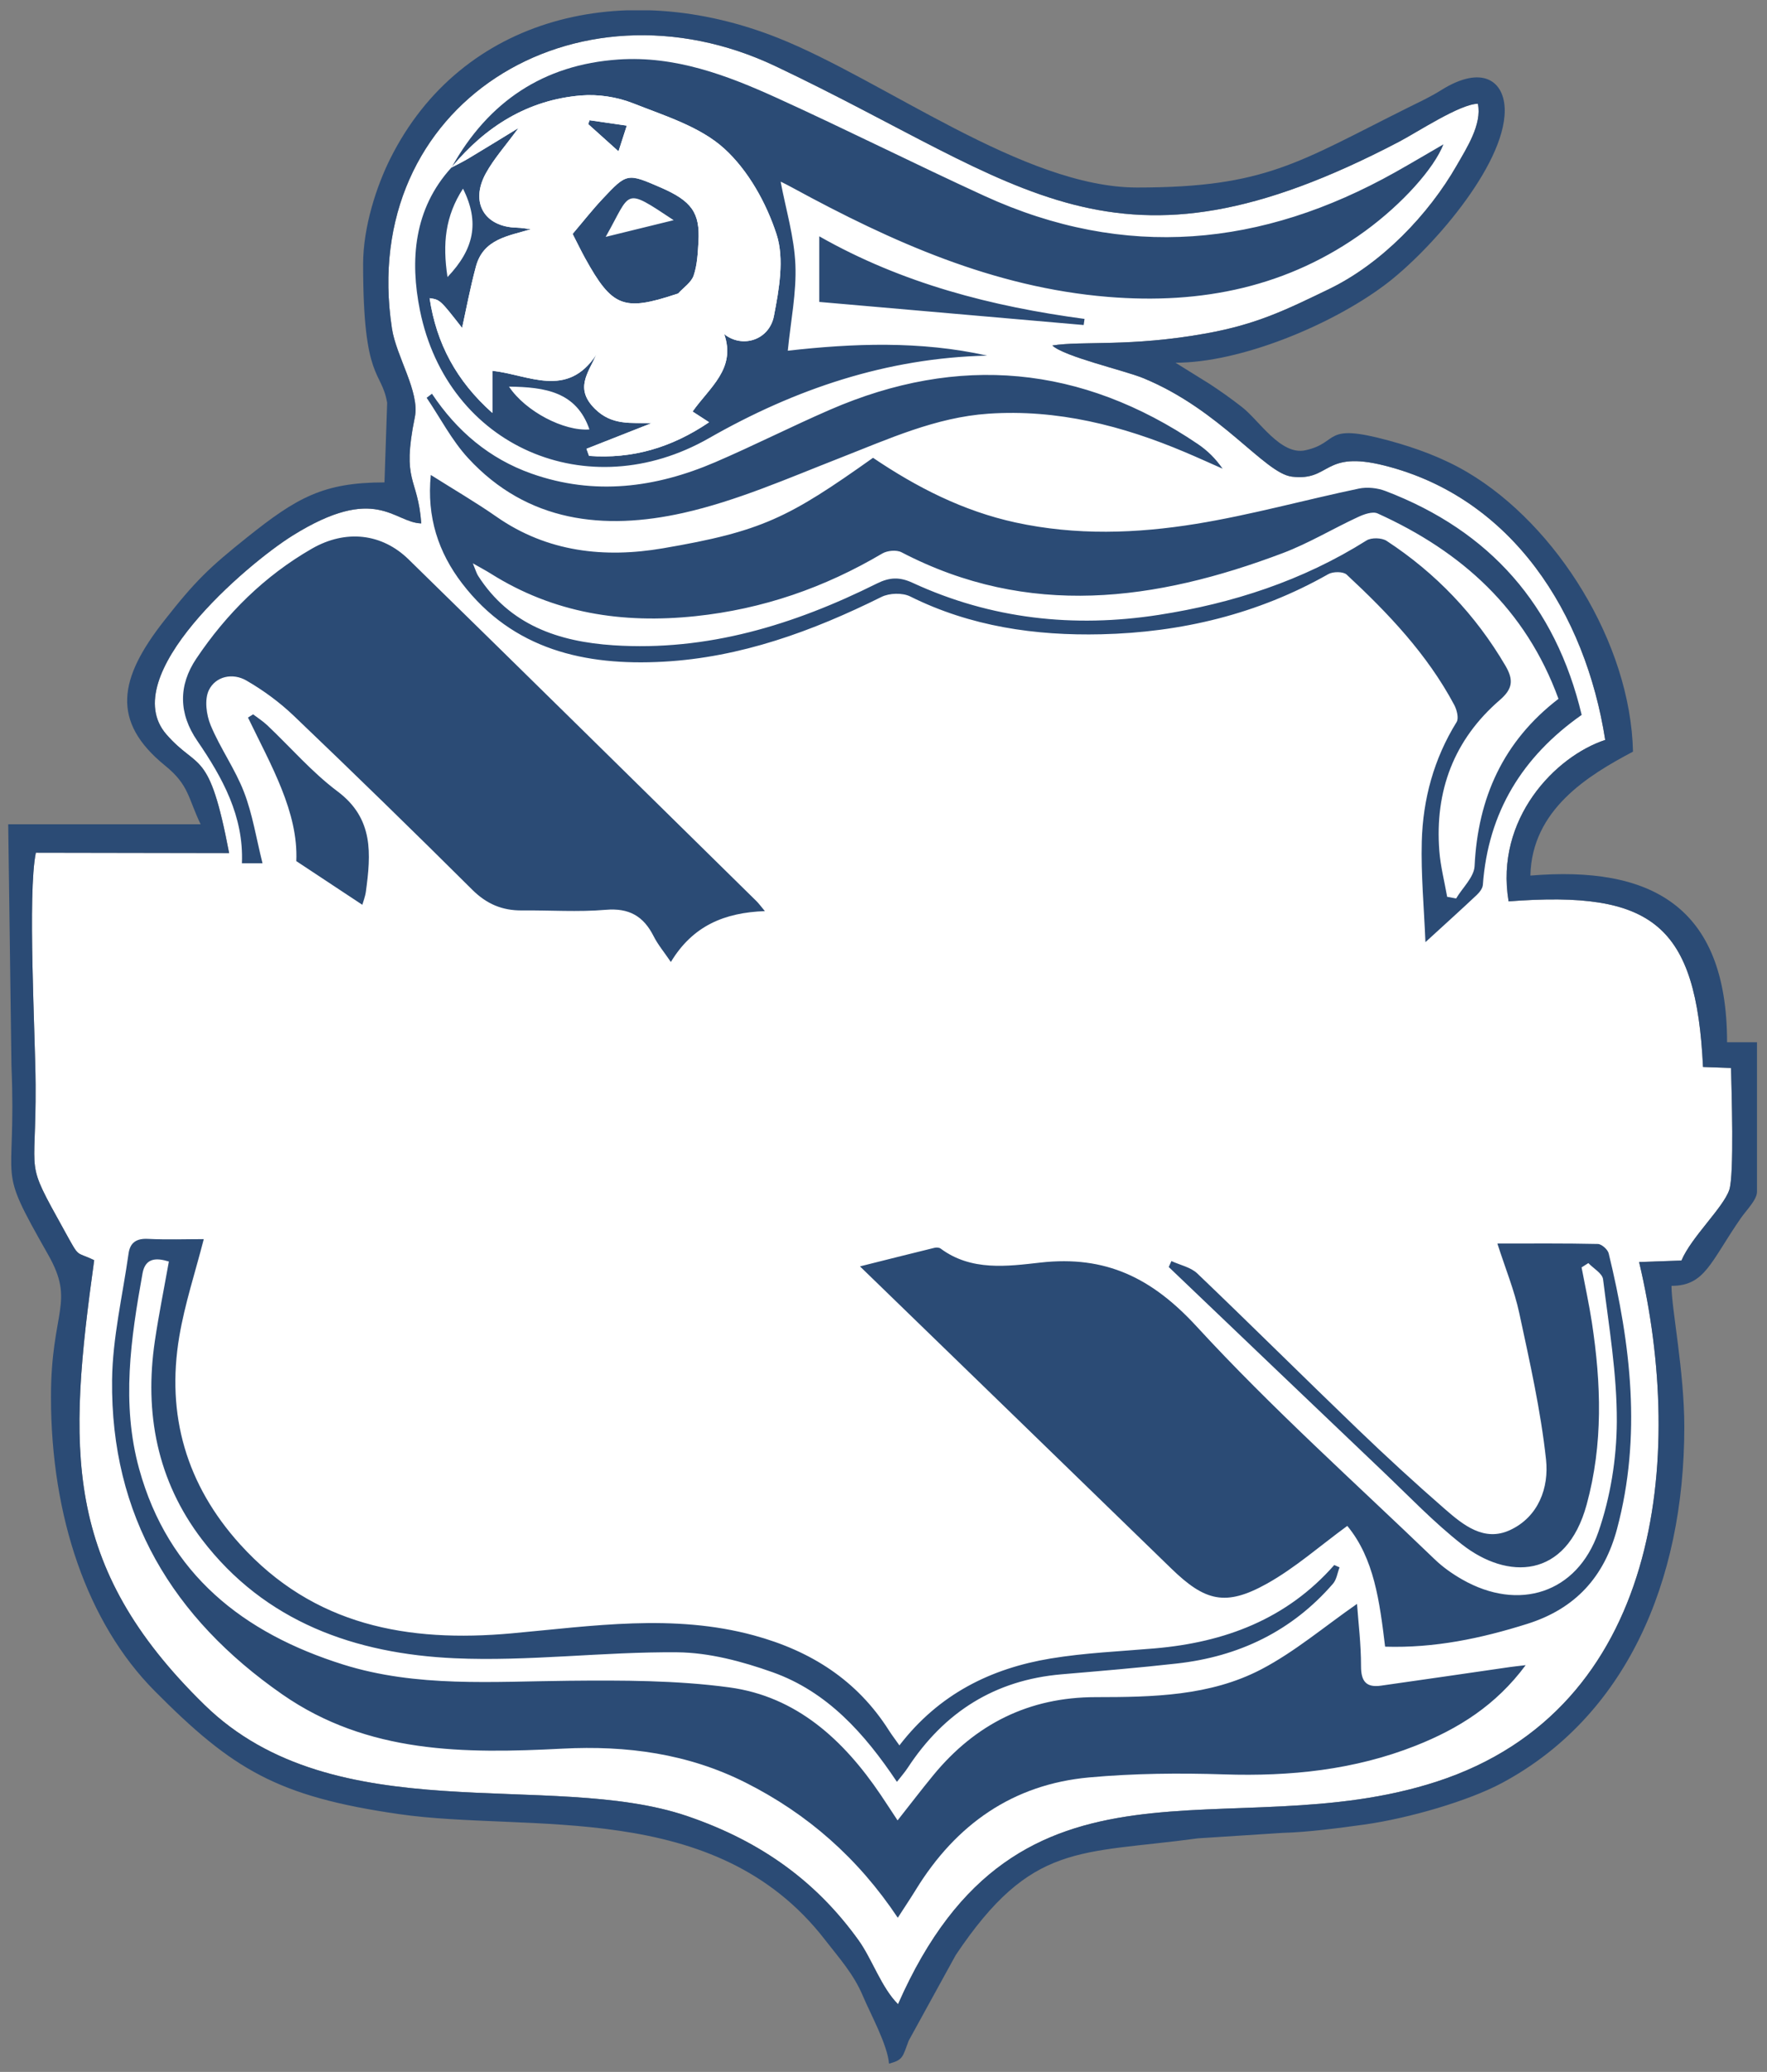 <?xml version="1.0" encoding="UTF-8" standalone="no"?>
<svg
   xml:space="preserve"
   width="214.955"
   height="252"
   version="1.1"
   id="svg8"
   sodipodi:docname="puebla.svg"
   inkscape:version="1.4.2 (f4327f4, 2025-05-13)"
   xmlns:inkscape="http://www.inkscape.org/namespaces/inkscape"
   xmlns:sodipodi="http://sodipodi.sourceforge.net/DTD/sodipodi-0.dtd"
   xmlns="http://www.w3.org/2000/svg"
   xmlns:svg="http://www.w3.org/2000/svg"><rect width="100%" height="100%" fill="#808080" stroke="none"/><sodipodi:namedview
     id="namedview8"
     pagecolor="#ffffff"
     bordercolor="#000000"
     borderopacity="0.25"
     inkscape:showpageshadow="2"
     inkscape:pageopacity="0.0"
     inkscape:pagecheckerboard="0"
     inkscape:deskcolor="#d1d1d1"
     inkscape:zoom="3.202381"
     inkscape:cx="107.57621"
     inkscape:cy="126"
     inkscape:window-width="1920"
     inkscape:window-height="1009"
     inkscape:window-x="-8"
     inkscape:window-y="-8"
     inkscape:window-maximized="1"
     inkscape:current-layer="g8" /><defs
     id="defs1"><clipPath
       id="a"
       clipPathUnits="userSpaceOnUse"><path
         d="M0 0h3605.75v4233H0Z"
         id="path1" /></clipPath></defs><g
     clip-path="url(#a)"
     transform="matrix(.059 0 0 -.059 1 251)"
     id="g8"><path
       d="M851.648 3175.25c-56.906 1.5-93.269 82.46-265.925-25.52-93.239-58.32-364.817-289.07-259.446-409.58 66.028-75.52 87.731-26.68 129.196-244.49l-398.48.71c-17.321-83.88-1.118-373.46-.528-478.83 1.125-197.29-24.113-149.42 58.922-299.4 33.566-60.61 21.718-42.2 61.875-61.82-53.641-387.44-67.032-629.15 227.64-916.859C674.574 476.172 1117.4 606.68 1399.86 510.422c156.33-53.25 268.89-138.274 353.54-256.184 27.55-38.359 47.18-97.918 81.33-131.648 248.61 565.851 681.21 319.379 1110.24 458.73 462.26 150.129 513.37 668 417.69 1071.25l87.34 3.06c19.89 47.77 86.22 108.95 98.56 145.66 10.51 31.36 4.65 206.04 3.65 251.32l-57.75 2.03c-14.18 292.71-102.25 364.42-400.88 341.42-28.52 170.4 96.58 299.03 199.2 332.8-40.67 260.94-191.58 499.18-454.92 565.59-128.09 32.31-110.28-32.57-191-22.84-56.64 6.82-146.44 137.46-306.95 203.25-38.26 15.66-162.66 44.17-187.09 67.12 61.44 9.97 159.88-3.47 317.42 24.95 104.53 18.86 164.69 48.68 252.87 91.27 108.59 52.44 205.51 153.57 263.54 255 19.92 34.82 52.59 84.93 43.57 127.17-37.07-.51-124.24-58.3-162.58-78.38-590.15-308.97-771.5-88.16-1285.28 155.65-412.19 195.62-861.559-77.88-791.2-540.36 8.895-58.39 57.867-130.94 47.219-183.1-27.781-136.04 6.199-121.54 13.269-218.93"
       style="fill:#fff;fill-opacity:1;fill-rule:evenodd;stroke:none"
       id="path2" /><path
       d="M731.723 3709.08c0-242.87 38.066-216.83 49.593-285.3l-5.515-164.01c-126.004 0-180.684-31.29-283.324-113.31-77.813-62.19-106.282-89.24-171.399-172.33-92.539-118.09-110.281-206.79 2.574-298.37 49.223-39.94 46.922-66.37 73.067-120.8H0l6.68-498.08c10.91-261.82-34.852-194.59 75.504-388.92 56.738-99.91 5.972-115.03 5.972-293.56 0-246.85 75.145-466.259 213.617-605.88 160.743-162.071 253.11-217.782 503.95-254.059 268.417-38.82 652.017 33.41 878.217-258.883 28.48-36.797 59.19-70.547 78.15-115.719 15.54-36.961 50.72-100.37 54.01-139.859 29.96 8.012 27.79 14.281 40.62 47.512l96.88 176.297c156.76 233.82 254.1 207.472 499.67 240.722l173.9 11.219c52.76 1.328 119.36 10.32 168.07 17.059 91.66 12.691 215.49 48.75 284.49 85.73 253.52 135.801 376.15 412.199 376.15 734.181 0 114.61-26.44 243.86-26.44 290.75 69.06 0 80 48.43 142.75 139.24 11.31 16.33 33.56 38.26 33.56 54.57v308.35h-61.7c0 283.02-159.77 364.04-405.55 343.61 3.03 136.05 119.06 206.57 211.58 255.49-5 224.37-157.89 467.23-340.86 575.63-50.19 29.74-105.86 50.25-163.32 65.86-137.26 37.34-99.55-4.64-171.46-20.25-50.7-11-95.37 61.69-130.22 88.8-24.51 19.09-42.95 32.01-66.77 47.77l-70.67 43.92c132.85 0 318.73 76.15 430.8 159.74 94.05 70.12 248.03 246.04 248.03 360.06 0 60.81-45.88 95.26-130.61 42.41-23.86-14.9-42.36-23.17-69.23-36.54-225.84-112.49-293.03-164.46-558.34-164.46-233.58 0-522.11 221.78-740.44 308.47-316 125.49-652.549 45.65-799.556-249.6-27.434-55.07-55.711-139.32-55.711-217.46m119.925-533.83c-7.07 97.39-41.05 82.89-13.269 218.93 10.648 52.16-38.324 124.71-47.219 183.1-70.359 462.48 379.01 735.98 791.2 540.36 513.78-243.81 695.13-464.62 1285.28-155.65 38.34 20.08 125.51 77.87 162.58 78.38 9.02-42.24-23.65-92.35-43.57-127.17-58.03-101.43-154.95-202.56-263.54-255-88.18-42.59-148.34-72.41-252.87-91.27-157.54-28.42-255.98-14.98-317.42-24.95 24.43-22.95 148.83-51.46 187.09-67.12 160.51-65.79 250.31-196.43 306.95-203.25 80.72-9.73 62.91 55.15 191 22.84 263.34-66.41 414.25-304.65 454.92-565.59-102.62-33.77-227.72-162.4-199.2-332.8 298.63 23 386.7-48.71 400.88-341.42l57.75-2.03c1-45.28 6.86-219.96-3.65-251.32-12.34-36.71-78.67-97.89-98.56-145.66l-87.34-3.06c95.68-403.25 44.57-921.121-417.69-1071.25-429.03-139.351-861.63 107.121-1110.24-458.73-34.15 33.73-53.78 93.289-81.33 131.648-84.65 117.91-197.21 202.934-353.54 256.184-282.46 96.258-725.286-34.25-994.958 229.039-294.672 287.709-281.281 529.419-227.64 916.859-40.157 19.62-28.309 1.21-61.875 61.82-83.035 149.98-57.797 102.11-58.922 299.4-.59 105.37-16.793 394.95.527 478.83l398.481-.71c-41.465 217.81-63.168 168.97-129.196 244.49-105.371 120.51 166.207 351.26 259.446 409.58 172.656 107.98 209.019 27.02 265.925 25.52"
       style="fill:#2b4b75;fill-opacity:1;fill-rule:evenodd;stroke:none"
       id="path3" /><path
       d="M3317.19 1102.59c38.85 145.65 34.96 289.98 10.71 433.65-11.35 67.12-31.53 139.09-55.04 211.54-33.91 104.51-74.79 210.05-106.19 303.69-24.63 73.43-89.2 225.5-112.62 338.12-7.85 37.78-11.08 71.13-6.6 95.56 22.54 123.15 90 220.26 196.79 295.3-53.86 225.46-188.67 379.13-404.37 461.5-16.7 6.38-37.7 8.71-55.04 5.07-111.84-23.45-222.4-54.29-335-72.63-123.46-20.12-248.16-24.35-372.66 2.68-108.38 23.53-204.12 72.65-294.06 133.38-174.44-123.86-229.08-151.7-433.49-186.58-119.6-20.41-237.92-8.12-342.75 65.02-42.929 29.96-88.347 56.34-135.581 86.22-3.5-35.23 3.254-87.22 10.004-118.14-41.891-7.85-72.266-12.65-106.238-18.87-10.192-1.86-47.617 12.41-58.879 10.16-48.086-9.62-87.985-21.05-135.485-53.68-76.82-52.77-140.679-120.2-192.992-198.25-36.742-54.83-36.691-112.58 2.063-169.19 32.722-47.8 62.316-96.98 78.758-151.07 10.656-35.02 10.656-57.7 5.25-79.69-37.481-152.37-94.243-313.95-142.864-475.68-35.457-117.9-66.57-235.88-82.746-350.4-12.277-87.06-33.105-174.11-34.027-261.33-2.945-279.01 124.965-490.54 350.996-647.732 176.348-122.636 376.351-122.289 577.691-111.84 132.13 6.84 258.69-10.136 377.69-70.089 127.52-64.25 231.69-155.637 313.66-278.547 14.25 22.078 26.26 40 37.55 58.34 82.31 133.839 199.42 216.679 357.05 230.988 92.27 8.39 185.73 9.23 278.42 6.242 135.9-4.383 268.19 9.02 395.18 59.328 178.16 70.539 365.21 260.75 414.82 446.93"
       style="fill:#fff;fill-opacity:1;fill-rule:evenodd;stroke:none"
       id="path4" /><path
       d="M2838.95 859.641c101.76-3.192 198.01 16.98 293.54 47.148 99.12 31.313 158.39 97.011 184.7 195.801 50.96 191.02 28.42 379.8-17.24 567.74-1.98 8.12-14.5 19.27-22.33 19.45-68.36 1.53-136.74.88-207.17.88 16.57-51.74 35.12-96.7 45.14-143.49 21.47-100.11 44.24-200.53 55.18-302.03 6.17-57.4-15.26-117.64-74.05-145.06-53.61-25-96.75 10.35-134.72 43.43-61.19 53.28-121.02 108.24-179.51 164.47-110.73 106.44-219.65 214.79-330.67 320.93-13.57 12.99-35.43 17.31-53.46 25.65l-5.56-12.23c147.34-140.67 294.49-281.49 442.07-421.88 53.44-50.85 104.72-104.71 162.58-150.06 93.3-73.128 214.76-72.331 257.01 81.97 34.22 125 29.96 249.61 10.88 375.29-5.82 38.12-14.14 75.88-21.31 113.83 4.65 2.95 9.3 5.93 13.98 8.9 10.51-11.06 28.79-21.15 30.32-33.33 12.09-97.55 28.8-195.54 28.35-293.31-.33-76.37-13.12-156.12-38.2-228.17-43.92-126.101-164.26-163.781-280.33-97.57-20.29 11.57-40.08 25.45-56.86 41.6-164.92 158.78-336.19 311.78-490.86 480-92.18 100.24-187.44 147.02-322.24 131.84-68.05-7.65-142.5-18.12-205.72 28.89-3.01 2.26-8.85 2.47-12.84 1.51-50.31-12.3-100.49-24.98-153.44-38.25 215.89-209.44 428.95-415.92 641.71-622.72 69.66-67.722 112.05-78.85 197.09-31.499 58.2 32.419 109.19 77.789 165.97 119.219 55.51-67.09 66.68-156.149 77.99-248.949m357.44 1953.939c-67.44 185.07-199.82 303.82-372.95 382.21-10.39 4.71-28.24-1.8-40.58-7.53-52-24.1-101.59-54.12-154.98-74.29-261.78-98.94-524.14-134.71-786.05 1.75-10.26 5.35-29.28 3.6-39.66-2.54-119.28-70.43-246.22-114.51-384.92-129.15-151.08-15.93-292.17 5.86-421.98 87.49-9.75 6.14-19.993 11.51-37.309 21.44 6.137-14.83 7.621-20.65 10.691-25.48 65.168-102.01 166.328-136.07 279.208-143.49 193.52-12.7 372.29 42.17 543.1 127.27 26.4 13.15 46.91 13.88 73.58 1.57 162.09-74.89 332.73-93.34 507.71-66.18 152.05 23.59 296.72 70.51 428.3 153.38 10.06 6.34 31.53 5.75 41.62-.86 101.53-66.52 183.15-152.14 244.89-257.34 17.63-30.08 14.33-48.25-11.57-70.64-94.76-81.85-134.31-187.39-124.76-311.24 2.44-31.73 10.62-63.01 16.15-94.5 6.15-1.14 12.3-2.27 18.5-3.4 13.24 22.27 36.97 44.03 38.06 66.88 6.8 140.74 59.06 257.11 172.95 344.65m-1413.28 496.87c-174.44-123.86-229.08-151.7-433.49-186.58-119.6-20.41-237.92-8.12-342.75 65.02-42.929 29.96-88.347 56.34-135.581 86.22-8.672-87.04 15.774-159.91 64.469-223.49 104.972-137.07 254.052-170.31 414.692-161.5 159.58 8.72 307.64 62.75 450.14 133.57 16.23 8.06 43.18 8.88 59.12.95 124.53-62.03 258.21-81.17 393.91-77.99 164.74 3.83 322.87 41.42 468.16 123.97 9.75 5.53 30.78 5.65 37.95-1 85.59-79.55 165.88-163.97 221.56-268.22 5.47-10.22 10.04-27.65 5.12-35.6-46.97-75.8-69.53-158.98-71.87-246.64-1.78-67.22 4.59-134.64 7.54-207.18 41.3 37.81 73.86 67.16 105.74 97.2 5.78 5.46 12.15 13.59 12.67 20.87 10.82 149.69 81.49 264.5 203.75 350.4-53.86 225.46-188.67 379.13-404.37 461.5-16.7 6.38-37.7 8.71-55.04 5.07-111.84-23.45-222.4-54.29-335-72.63-123.46-20.12-248.16-24.35-372.66 2.68-108.38 23.53-204.12 72.65-294.06 133.38M504.973 2781.6c9.746-7.45 20.261-14.09 29.125-22.48 48.257-45.65 92.215-96.89 145.004-136.4 75.003-56.14 68.714-129.31 58.398-206.24-1.492-11.12-5.855-21.86-7.398-27.45-42.536 28.12-85.329 56.43-136.086 90.01 4.32 101.19-52.059 197.22-99.637 295.96 3.512 2.21 7.059 4.4 10.594 6.6m19.359-307.01c-12.906 51.46-20.523 100.99-38.121 146.68-18.359 47.69-49.16 90.53-68.809 137.87-8.964 21.6-13.07 53.33-3.547 72.64 14.043 28.51 49.079 35.77 77.063 19.64 35.121-20.24 68.793-44.97 98.102-72.98 123.8-118.26 246.488-237.72 367.875-358.46 29.605-29.44 61.895-42.97 102.395-42.58 57.58.58 115.47-3.62 172.62 1.27 48.26 4.15 78-13.08 98.85-54.43 8.84-17.51 21.85-32.93 35.52-53.15 45.43 75.2 111.02 101.84 193.85 104.9-8.42 10.05-12.45 15.74-17.36 20.57-238.89 234.94-477.56 470.13-717.106 704.39-54.867 53.68-129.41 62.54-199.59 22.2-97.418-56.02-176.078-133.87-238.375-226.82-36.742-54.83-36.691-112.58 2.063-169.19 52.035-75.97 96.093-155.48 92.113-252.55zm707.548 1291.34c49.58 12.17 93.5 22.94 140.18 34.4-104.59 69.28-86.77 59.61-140.18-34.4m-326.122-82.84c-10.465 68.86-4.817 125.46 31.937 182.25 35.075-69.9 22.285-125.36-31.937-182.25m126.762-225.86c34.12-51.36 113.6-92.37 165.89-88.27-26.84 77.83-91.75 87.25-165.89 88.27m1184.93 126.98c-181.98 15.9-363.97 31.79-545.14 47.61v135.24c170.96-97.17 355.59-144.67 546.93-170.28-.6-4.19-1.19-8.38-1.79-12.57m-959.12 358.03c-23.94 21.53-43.19 38.8-62.44 56.11.93 2.67 1.83 5.34 2.76 7.99 24.68-3.55 49.39-7.11 76.78-11.07-6.23-19.29-11.09-34.39-17.1-53.03m-343.56-32.16c69.644 83.52 156.51 138.15 266.02 147.31 35.33 2.96 74.48-3.01 107.45-16.06 65.15-25.79 137.67-47.83 187.65-92.99 49.8-45.02 87.39-112.68 108.39-177.5 16.3-50.42 5.17-112.99-5.46-167.9-9.8-50.62-66.15-67.08-102.57-37.39 24.94-71.37-30.02-109.84-65.2-159.69 9.8-6.37 19.86-12.88 34.06-22.09-77.84-52.79-158.71-75.94-247.51-69.39-1.78 4.89-3.56 9.78-5.31 14.66 44.11 17.36 88.21 34.73 134.2 52.84-41.55 1.36-81.38-5.68-116.99 29.79-41.5 41.35-14.5 72.53 3.21 111.65-60.27-91.85-139.99-41.48-214.491-33.46v-86.88c-74.391 66.15-115.367 143.46-129.367 236.52 21.5-3.04 21.5-3.04 66.968-61.25 8.18 36.81 16.582 82.26 28.59 126.72 15.371 56.95 66.84 62.6 113.31 76.74-9.73 1.1-19.43 2.95-29.19 3.18-66.499 1.55-96.667 51.81-63.835 111.78 16.715 30.52 40.725 57.05 67.545 93.77-38.53-23.51-70.467-43.24-102.666-62.51-11.605-6.97-23.844-12.84-35.781-19.19-78.105-85.5-85.477-192.01-64.883-294.21 56.766-281.57 346.28-406.21 595.91-263.64 177.78 101.54 366.78 165.41 573.6 170.22-137.91 30.87-277.1 25.23-411.03 10.13 6.02 61.19 18.12 119.69 15.66 177.56-2.42 57.1-19.6 113.56-30.28 170.18-1.14-.12.5.59 1.5.08 7.87-3.9 15.65-7.95 23.36-12.13 204.01-111.07 413.76-205.22 649.54-224.71 192.91-15.93 372.35 19.93 531.21 136.12 76.14 55.68 141.31 128.37 160.9 178.33-33.1-19.17-66.01-38.73-99.37-57.46-274.59-154.04-556.98-181.78-847.6-48.61-143.2 65.62-284 136.51-427.39 201.74-103.37 47.03-209.98 87.15-326.76 79.19-154.65-10.52-268.078-86.95-343.39-221.45m-41.079-467.53c51.219-76.86 118.247-133.84 205.199-164.63 129.41-45.81 255.81-29.36 378.87 23.5 79.54 34.18 156.89 73.53 236.34 108.03 265.57 115.36 518.89 91.8 758.78-70.63 19.33-13.07 36.34-29.55 51.01-50.79-25.55 11.27-50.99 22.86-76.7 33.74-129.88 55.02-264.27 89.32-406.4 79.61-108.48-7.42-206.35-52.36-306.11-91.33-106.46-41.59-212.63-88.58-323.36-113.34-162.49-36.27-320.76-19.48-442.906 112.97-33.809 36.64-57.394 82.73-85.68 124.5 3.653 2.78 7.301 5.56 10.957 8.37m290.009 329.47c21.31 25.05 40.39 49.38 61.45 71.87 50.45 53.91 51.37 53.67 120.05 23.86 64.03-27.79 81.57-52.18 78-112.03-1.37-23.36-2.51-47.64-9.88-69.43-4.78-14.16-20.6-24.62-31.59-36.63-.88-.98-2.67-1.17-4.06-1.64-108.79-36.13-132.4-26.97-187.98 73.51-8.49 15.32-16.06 31.15-25.99 50.49m673.82-3115.879c81.74 106.168 188.73 158.589 311.35 179.027 70.84 11.781 143.22 14.73 214.94 20.91 144.24 12.391 272.02 60.094 370.32 171.872 3.63-1.59 7.26-3.19 10.91-4.78-4.39-11.35-6.03-25.049-13.51-33.701-85.02-98.059-194.22-150.278-321.95-164.559-78.99-8.871-158.27-15.469-237.49-22.242-137.71-11.746-242.05-77.84-317.22-192.457-6.23-9.531-13.87-18.121-22.47-29.25-66.79 99.969-143.91 186.09-256.68 226.098-62.65 22.242-130.58 40.402-196.3 40.98-152.98 1.34-306.53-19.16-459.014-12.289-204.375 9.211-391.144 74.398-521.324 245.32-91.769 120.47-118.793 260.03-96.68 409.01 8.09 54.51 19.051 108.59 28.832 163.53-25.707 7.94-48.492 7.88-54.304-24.43-24.125-134-44.071-268.68-6.903-403.26 59.996-217.18 214.989-338.549 420.547-403.1 151.789-47.652 309.071-34.91 465.406-33.461 110.3 1.02 221.85 1.071 330.8-13.668 138.73-18.761 235.65-108.363 311.99-221.269 10.69-15.832 21.06-31.871 34.96-52.922 25.59 32.398 49.17 63.34 73.83 93.352 86.64 105.296 197.09 160.687 334.75 160.738 116.97.051 235.61 2.031 341.46 57.398 69.11 36.153 129.97 88.051 197.27 134.813 2.68-37.449 8.36-82.981 8.28-128.52-.04-31.301 10.86-44.32 41.08-40.043 88.71 12.492 177.32 25.571 266.01 38.364 8.26 1.187 16.56 2.027 32.36 3.898-61.46-83-139.19-131.301-226.4-165.84-126.99-50.308-259.28-63.711-395.18-59.328-92.69 2.988-186.15 2.148-278.42-6.242-157.63-14.309-274.74-97.149-357.05-230.988-11.29-18.34-23.3-36.262-37.55-58.34-81.97 122.91-186.14 214.297-313.66 278.547-119 59.953-245.56 76.929-377.69 70.089-201.34-10.449-401.343-10.796-577.691 111.84C339.098 918.43 211.188 1129.96 214.133 1408.97c.922 87.22 21.75 174.27 34.027 261.33 3.141 22.24 16.094 31.19 39.832 30.01 39.653-1.98 79.446-.53 115.211-.53-17.476-68.13-39.148-133.57-50.469-200.74-27.328-161.97 14.61-305.93 125.34-428.42 151.699-167.8 345.918-202.89 560.196-183.511 166.28 15.051 333.04 41.082 499.6-4.32 117.26-31.969 212.41-92.309 278.13-196 5.35-8.43 11.47-16.398 21.52-30.648"
       style="fill:#2b4b75;fill-opacity:1;fill-rule:evenodd;stroke:none"
       id="path5" /><path
       d="M1258.33 3942.24c6.01 18.64 10.87 33.74 17.1 53.03-27.39 3.96-52.1 7.52-76.78 11.07-.93-2.65-1.83-5.32-2.76-7.99 19.25-17.31 38.5-34.58 62.44-56.11m-94.63-170.22c9.93-19.34 17.5-35.17 25.99-50.49 55.58-100.48 79.19-109.64 187.98-73.51 1.39.47 3.17.66 4.06 1.64 10.99 12.01 26.81 22.47 31.59 36.63 7.37 21.79 8.51 46.07 9.88 69.43 3.57 59.85-13.97 84.24-78 112.03-68.68 29.81-69.6 30.05-120.05-23.86-21.06-22.49-40.14-46.82-61.45-71.87m-248.93 138.06c69.644 83.53 156.51 138.15 266.02 147.31 35.33 2.96 74.48-3.01 107.45-16.06 65.15-25.78 137.67-47.83 187.65-92.99 49.8-45.02 87.39-112.68 108.39-177.5 16.3-50.42 5.17-112.99-5.46-167.9-9.81-50.62-66.15-67.08-102.57-37.39 24.94-71.37-30.02-109.84-65.2-159.69 9.8-6.37 19.86-12.88 34.06-22.09-77.84-52.79-158.71-75.94-247.51-69.39-1.78 4.89-3.56 9.78-5.31 14.66 44.11 17.36 88.21 34.73 134.2 52.84-41.55 1.36-81.4-5.68-116.99 29.79-41.5 41.35-14.5 72.53 3.21 111.65-60.27-91.85-139.99-41.48-214.491-33.46v-86.88c-74.403 66.15-115.367 143.46-129.367 236.54 21.5-3.06 21.5-3.06 66.968-61.27 8.18 36.81 16.582 82.26 28.59 126.72 15.371 56.96 66.84 62.6 113.31 76.74-9.73 1.1-19.43 2.95-29.19 3.18-66.499 1.55-96.667 51.81-63.835 111.78 16.715 30.52 40.725 57.05 67.545 93.77-38.53-23.51-70.467-43.24-102.666-62.51-11.605-6.96-23.844-12.84-35.781-19.18.016.03.977 1.33.977 1.33M3248.23 2034.99H3136.1c-27.66 0-50.27-22.78-50.27-50.64 0-27.85 22.61-50.65 50.27-50.65h112.13zm-623.03-94.47 40.7 5.86v357.24l-42.95 5.85v89.07h188.5v-452.16l40.7-5.86v-87.78H2625.2Zm-405.94 190.03c-2.69 0-4.88-2.21-4.88-4.91v-153.25h108.32c32.7 0 59.43 26.95 59.43 59.9v38.38c0 32.94-26.73 59.88-59.43 59.88zm-202.85-274.89v97.76l43.5 5.84v344.3l-43.5 8.77v86.21h198.03v-193.43c29.98 26.79 73.06 43.59 120.94 43.59 58.86 0 110.48-25.38 139.43-63.51 44.86-59.1 50.39-208.18 4.32-268.93-28.95-38.13-80.57-63.52-139.46-63.52-105.78 0-217.38 2.92-323.26 2.92m-443.05 258.76h201.65v45.66c0 24.7-20.06 44.93-44.57 44.93h-112.51c-24.52 0-44.57-20.23-44.57-44.93zm339.63-44.01c0-18.46-15-33.56-33.32-33.56h-145.5c.4-.38.78-.8 1.11-1.22h-167.26v-50.06c0-85.97 194.61-43.95 243.09-32.95v-99.95c-41.4-6.3-102.98-14.61-163.49-16.02-59.82-1.4-118.59 3.93-155.82 24.53-29.11 16.13-49.93 39.9-59.67 70.15-12.87 39.98-18.97 87.78-18.43 134.65.48 43.92 6.8 87.03 18.82 122.16 34.98 102.19 125.65 105.01 221.41 107.73 62.08 1.75 124.53-2.75 155.5-12.4 60.87-18.94 103.56-63.21 103.56-114.79zM774.215 2293.33h183.379v-258.28c0-40.63 32.992-73.88 73.316-73.88 40.32 0 73.3 33.25 73.3 73.88v258.28h149.95V1959.4l50.28-17.56V1854h-172.63v33.6c-34.42-38.99-94.53-50.68-153.607-50.68-45.035 0-91.394 15.99-124.023 45.37-9.828 8.83-18.414 18.88-25.325 30.05-17.261 27.91-22.062 55.68-17.57 88.21v196.12l-37.07 8.78zm-431.867 8.77v-130.79H507.91c27.164 0 49.395 22.38 49.395 49.75v31.29c0 27.36-22.231 49.75-49.395 49.75zm-183.68 95.39h387.391c80.488 0 146.347-66.35 146.347-147.44v-41.11c0-94.11-76.422-171.1-169.824-171.1H346.387v-85.78l39.394-5.85v-91.05H157.02v91.05l42.89 5.85v356.24h-41.242Zm3065.012-104.17c28.84 0 56.11-5.09 80.29-14.11 58.98-22.02 99.47-67.56 99.47-120.17 0-5.42-.41-10.74-1.25-15.98h1.25V1943.5l51.37-5.84v-101.21h-184v25.79c-32.89-26.98-80.3-43.9-132.97-43.9-85.12 0-156.41 44.17-175.04 103.5-8.6 17.11-13.48 36.57-13.48 57.23 0 59.48 40.33 109.11 94.01 120.79h205.31v57.44c0 19.86-20.53 28.78-42.07 33.96-57.17 13.74-134.38-6.86-193.34-15.3v102.73c69.94 4.73 140.43 14.63 210.45 14.63"
       style="fill:#fff;fill-opacity:1;fill-rule:evenodd;stroke:none"
       id="path6" /></g></svg>
